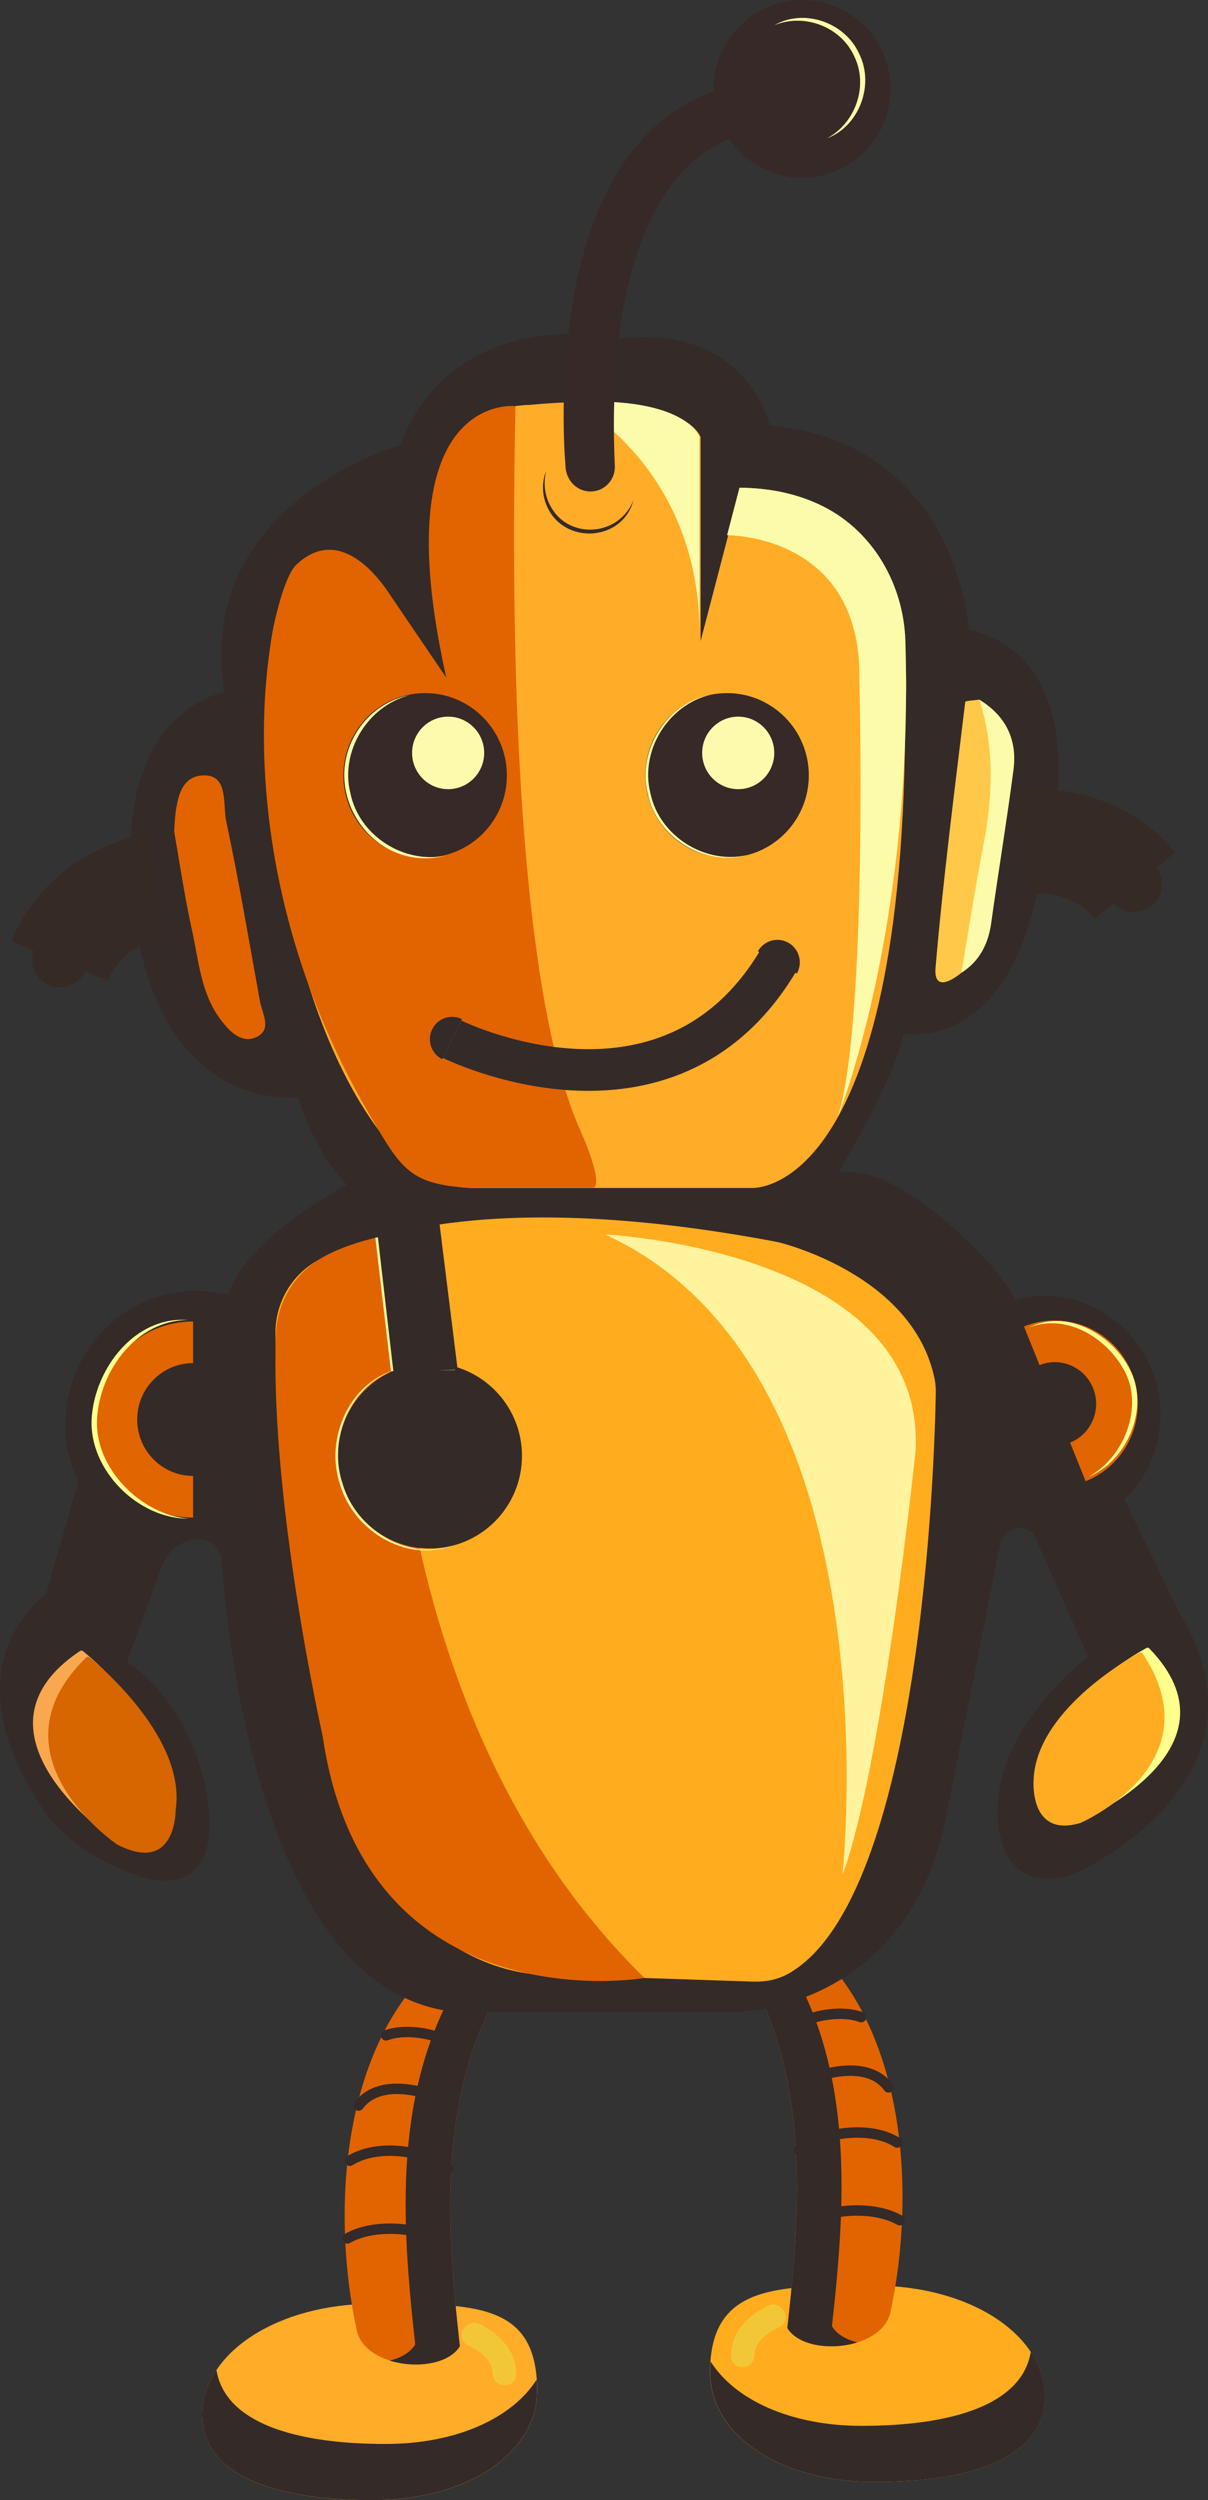 <svg width="116" height="240" viewBox="0 0 116 240" fill="none" xmlns="http://www.w3.org/2000/svg">
<rect x="0" y="0" width="116" height="240" fill="#333333" stroke="none"/>
<g clip-path="url(#clip0_20_1952)">
<path d="M51.574 229.493C51.574 235.405 45.017 240 35.774 240C26.531 240 19.441 237.697 19.441 231.786C19.441 225.874 26.615 221.146 35.858 221.146C45.518 221.146 51.58 220.982 51.58 229.499L51.574 229.493Z" fill="#FFAC29"/>
<path d="M19.435 231.786C19.435 237.692 26.536 239.995 35.769 239.995C45.011 239.995 51.569 235.405 51.569 229.488C51.569 229.122 51.559 228.766 51.527 228.432C49.19 232.115 43.835 234.603 37.024 234.603C28.378 234.603 21.619 232.587 20.786 227.503C19.91 228.809 19.435 230.263 19.435 231.78V231.786Z" fill="#342A28"/>
<path d="M48.725 189.711C46.821 188.538 42.068 188.283 42.068 188.283C32.735 196.413 31.785 212.375 34.276 223.784C35.199 227.429 42.469 228.013 44.157 225.222C42.838 213.309 41.962 200.504 48.731 189.711H48.725Z" fill="#E26400"/>
<path d="M37.42 226.596C39.915 227.381 43.107 226.952 44.157 225.216C42.827 213.309 41.962 200.499 48.731 189.716C46.826 188.543 42.068 188.283 42.068 188.283C41.952 188.39 41.83 188.501 41.714 188.607C42.764 188.825 43.782 189.122 44.447 189.536C37.678 200.318 38.544 213.134 39.873 225.047C39.404 225.821 38.501 226.341 37.42 226.596Z" fill="#342A28"/>
<path d="M33.363 214.874C35.879 213.409 40.432 213.733 42.817 215.357M43.054 208.135C40.833 206.405 36.222 205.747 33.6 207.413M43.529 202.117C41.503 200.817 36.523 199.273 34.439 202.117M44.611 197.182C43.117 195.325 39.224 194.566 37.072 195.378" stroke="#342A28" stroke-miterlimit="10" stroke-linecap="round"/>
<g style="mix-blend-mode:screen">
<path d="M46.082 223.099C47.998 224.091 49.538 225.582 49.564 227.875C49.58 229.334 47.386 229.323 47.322 227.875C47.259 226.447 46.067 225.699 44.911 225.11C43.577 224.431 44.753 222.409 46.082 223.099Z" fill="#F2C737"/>
</g>
<path d="M68.187 227.747C68.187 233.659 74.745 238.254 83.988 238.254C93.231 238.254 100.321 235.951 100.321 230.04C100.321 224.128 93.146 219.4 83.903 219.4C74.66 219.4 68.182 219.236 68.182 227.753L68.187 227.747Z" fill="#FFAC1F"/>
<path d="M100.331 230.045C100.331 235.951 93.231 238.254 83.998 238.254C74.766 238.254 68.198 233.664 68.198 227.748C68.198 227.381 68.208 227.026 68.24 226.692C70.577 230.374 75.932 232.863 82.743 232.863C91.389 232.863 98.147 230.847 98.981 225.763C99.857 227.068 100.331 228.522 100.331 230.04V230.045Z" fill="#342A28"/>
<path d="M71.036 187.965C72.941 186.792 77.694 186.538 77.694 186.538C87.026 194.667 87.976 210.629 85.486 222.038C84.563 225.683 77.293 226.267 75.605 223.476C76.924 211.563 77.799 198.758 71.031 187.965H71.036Z" fill="#E26400"/>
<path d="M82.342 224.85C79.846 225.636 76.655 225.206 75.605 223.47C76.934 211.563 77.799 198.753 71.031 187.97C72.935 186.798 77.694 186.538 77.694 186.538C77.81 186.644 77.931 186.755 78.047 186.861C76.998 187.079 75.979 187.376 75.314 187.79C82.083 198.573 81.218 211.388 79.888 223.301C80.358 224.075 81.26 224.595 82.342 224.85Z" fill="#342A28"/>
<path d="M76.945 213.611C79.324 211.987 83.882 211.664 86.399 213.128M86.161 205.667C83.539 204.001 78.934 204.659 76.707 206.389M85.322 200.371C83.239 197.527 78.258 199.071 76.233 200.371M82.695 193.632C80.543 192.82 76.649 193.579 75.156 195.436" stroke="#342A28" stroke-miterlimit="10" stroke-linecap="round"/>
<g style="mix-blend-mode:screen">
<path d="M73.684 221.353C71.769 222.345 70.229 223.837 70.203 226.129C70.187 227.588 72.381 227.578 72.445 226.129C72.508 224.701 73.7 223.953 74.856 223.364C76.19 222.685 75.014 220.663 73.684 221.353Z" fill="#F2C737"/>
</g>
<path d="M113.758 155.67C113.077 154.434 111.51 154.009 110.313 154.752C105.929 157.469 96.238 164.447 95.826 173.187C95.826 173.187 95.024 182.345 103.059 179.92C103.059 179.92 122.463 171.52 113.758 155.665V155.67Z" fill="#342A28"/>
<path d="M38.422 42.743C38.422 42.743 18.602 48.267 21.546 66.453C21.546 66.453 10.963 68.071 12.704 85.715C12.704 85.715 13.242 105.651 28.641 105.386C28.641 105.386 30.113 110.507 33.331 113.738C33.331 113.738 23.819 118.588 21.947 124.245C21.947 124.245 4.131 120.875 7.618 141.894L4.405 153.075C4.405 153.075 -5.508 159.676 4.405 174.089C4.405 174.089 6.869 177.803 13.11 180.016C13.11 180.016 21.414 183.385 19.942 172.741C19.942 172.741 18.871 163.985 12.176 159.538L15.563 150.273C16.106 148.787 17.494 147.784 19.066 147.742C20.216 147.71 21.192 148.586 21.271 149.737C21.91 158.557 25.629 192.746 44.99 193.213V193.123H71.242V193.075C71.242 193.075 86.647 192.804 90.661 175.293L96.027 148.31C96.248 147.195 97.372 146.415 98.448 146.76C98.944 146.92 99.398 147.302 99.635 148.076L105.217 160.684L113.658 155.696L108.039 144.065C107.912 143.746 107.765 143.438 107.601 143.136L97.678 125.078C96.865 123.598 95.879 122.229 94.729 120.998C91.669 117.723 85.438 111.865 80.522 112.518C80.522 112.518 85.876 103.714 86.773 99.225C86.773 99.225 96.871 101.231 99.809 84.495L101.418 77.309C101.418 77.309 103.919 62.94 93.025 60.424C93.025 60.424 91.954 42.462 73.916 40.844C73.916 40.844 71.775 31.143 59.63 32.491C59.63 32.491 43.825 28.809 38.422 42.727V42.743Z" fill="#342A28"/>
<path d="M50.936 38.87C50.936 38.87 43.434 38.716 43.434 45.057V66.331C43.434 66.331 37.847 56.105 32.492 54.136C32.492 54.136 24.679 49.488 25.666 72.608C25.666 72.608 26.8 98.785 38.591 111.149C40.385 113.027 42.896 114.036 45.481 114.036H72.186C72.186 114.036 87.01 115.097 86.921 68.013C86.921 68.013 89.242 47.015 71.115 46.829L67.275 61.544V41.953C67.275 41.953 65.934 37.453 50.936 38.859V38.87Z" fill="#FFAC29"/>
<path d="M55.062 38.589C55.062 38.589 67.227 44.77 67.169 60.934V41.937C67.169 41.937 65.95 38.063 55.062 38.589Z" fill="#FCFBA9"/>
<path d="M69.817 51.377C69.817 51.377 82.79 51.239 82.521 65.248C82.521 65.248 83.36 98.419 80.416 107.312C80.416 107.312 87.781 89.254 86.942 61.534C86.778 56.153 83.898 51.085 79.129 48.65C77.019 47.572 74.36 46.845 71.01 46.813L69.817 51.377Z" fill="#FCFBA9"/>
<path d="M60.822 48.029C59.783 51.977 54.217 52.332 52.55 48.655C52.049 47.578 51.996 46.288 52.455 45.195C52.165 46.32 52.292 47.525 52.825 48.517C54.555 51.865 59.451 51.51 60.822 48.023V48.029Z" fill="#362928"/>
<path d="M14.745 148.607C8.304 146.543 4.79 139.469 6.901 132.81C9.011 126.15 15.943 122.425 22.384 124.489" fill="#342A28"/>
<path d="M104.7 146.007C110.265 143.746 112.909 137.251 110.598 131.494C108.287 125.742 101.904 122.908 96.338 125.169" fill="#342A28"/>
<path d="M49.496 38.981C49.496 38.981 36.692 37.527 42.854 65.046L37.568 57.267C37.394 57.05 33.141 49.742 28.436 54.227C25.882 56.662 20.443 81.279 35.436 106.914C38.486 112.13 39.256 113.68 45.017 114.02H56.897C57.773 113.988 56.897 111.117 55.737 108.538C53.22 102.945 48.514 86.983 49.496 38.981Z" fill="#E26400"/>
<path d="M40.823 82.324C45.158 82.324 48.673 78.789 48.673 74.428C48.673 70.067 45.158 66.532 40.823 66.532C36.487 66.532 32.972 70.067 32.972 74.428C32.972 78.789 36.487 82.324 40.823 82.324Z" fill="#362928"/>
<path d="M42.854 82.123C35.959 83.943 30.477 76.126 34.328 70.146C35.457 68.384 37.309 67.105 39.356 66.728C35.336 67.737 32.635 72.099 33.648 76.142C34.481 80.228 38.797 82.977 42.854 82.123Z" fill="#FCFBA9"/>
<path d="M69.817 82.324C74.153 82.324 77.668 78.789 77.668 74.428C77.668 70.067 74.153 66.532 69.817 66.532C65.482 66.532 61.967 70.067 61.967 74.428C61.967 78.789 65.482 82.324 69.817 82.324Z" fill="#362928"/>
<path d="M70.888 75.755C72.8 75.755 74.349 74.196 74.349 72.274C74.349 70.351 72.8 68.793 70.888 68.793C68.977 68.793 67.427 70.351 67.427 72.274C67.427 74.196 68.977 75.755 70.888 75.755Z" fill="#FDFAAD"/>
<path d="M43.033 75.755C44.944 75.755 46.494 74.196 46.494 72.274C46.494 70.351 44.944 68.793 43.033 68.793C41.122 68.793 39.572 70.351 39.572 72.274C39.572 74.196 41.122 75.755 43.033 75.755Z" fill="#FDFAAD"/>
<path d="M71.722 82.091C67.602 83.226 63.065 80.382 62.194 76.185C61.165 72.025 64.025 67.472 68.224 66.697C64.167 67.652 61.434 72.062 62.453 76.121C63.291 80.223 67.66 83.004 71.727 82.085L71.722 82.091Z" fill="#FCFBA9"/>
<path d="M30.804 120.833C36.739 117.893 49.643 114.471 74.692 119.231C74.692 119.231 87.659 122.234 89.743 132.348C89.844 132.826 89.87 133.309 89.859 133.797C89.749 139.91 88.54 182.085 75.768 189.424C74.718 190.029 73.5 190.263 72.292 190.22L52.281 189.552C52.281 189.552 34.782 190.268 30.14 162.07C30.14 162.07 26.658 144.548 26.452 128.029C26.415 124.993 28.098 122.176 30.804 120.833Z" fill="#FFAC1F"/>
<path d="M58.111 118.504C58.111 118.504 89.015 119.979 87.913 139.347C87.913 139.347 84.742 169.679 80.891 179.995C80.891 179.995 86.267 131.409 58.111 118.504Z" fill="#FFF49D"/>
<path d="M37.547 118.504C37.547 118.504 34.349 162.988 61.893 189.87C61.893 189.87 35.035 194.508 30.984 166.649C30.984 166.649 25.887 144.028 26.499 128.034C26.61 125.089 28.182 122.399 30.657 120.886C32.835 119.56 35.653 118.859 37.547 118.498V118.504Z" fill="#E26400"/>
<path d="M16.724 79.836C16.845 77.272 17.135 74.72 19.209 74.46C22.01 74.105 21.366 77.135 21.714 78.78C22.933 84.526 23.914 90.321 24.959 96.105C25.17 97.262 26.114 98.764 24.732 99.496C23.239 100.287 22.031 99.002 21.182 97.872C19.288 95.362 19.087 92.237 18.438 89.302C17.71 86.002 17.225 82.648 16.729 79.836H16.724Z" fill="#E26400"/>
<path d="M92.313 93.383C91.252 94.253 89.648 95.092 89.838 92.884C90.566 84.367 91.664 75.877 92.687 67.387C92.703 67.259 93.573 67.233 94.043 67.158C96.28 70.162 96.797 73.335 95.953 77.097C94.739 82.526 95.198 88.321 92.307 93.378L92.313 93.383Z" fill="#FFC848"/>
<path d="M92.313 93.383C92.998 89.371 93.616 85.344 94.391 81.348C95.32 76.578 95.546 71.86 94.043 67.164C96.565 68.692 97.699 70.984 97.324 73.876C96.686 78.785 95.868 83.667 95.188 88.57C94.903 90.624 94.069 92.263 92.313 93.388V93.383Z" fill="#FCFBA9"/>
<path d="M43.408 99.756C43.408 99.756 64.03 110.013 74.676 92.327" stroke="#342A28" stroke-width="4" stroke-miterlimit="10"/>
<path d="M42.463 101.677C41.408 101.151 40.981 99.862 41.503 98.801C42.026 97.739 43.307 97.304 44.357 97.83" fill="#342A28"/>
<path d="M72.777 91.319C73.368 90.273 74.681 89.907 75.716 90.502C76.749 91.091 77.108 92.417 76.517 93.457" fill="#342A28"/>
<path d="M110.898 83.115C111.896 84.219 111.801 85.906 110.682 86.882C109.569 87.859 107.854 87.758 106.857 86.654" fill="#362A25"/>
<path d="M98.11 80.801C98.11 80.801 104.715 79.83 108.978 85.009" stroke="#362A25" stroke-width="10" stroke-miterlimit="10"/>
<path d="M3.329 91.011C2.701 92.364 3.292 93.945 4.648 94.545C6.004 95.145 7.607 94.534 8.23 93.187" fill="#362A25"/>
<path d="M14.856 84.978C14.856 84.978 8.262 86.028 5.724 92.242" stroke="#362A25" stroke-width="10" stroke-miterlimit="10"/>
<path d="M41.282 148.644C46.165 148.644 50.123 144.662 50.123 139.751C50.123 134.839 46.165 130.857 41.282 130.857C36.398 130.857 32.44 134.839 32.44 139.751C32.44 144.662 36.398 148.644 41.282 148.644Z" fill="#342A28"/>
<path d="M43.365 148.411C38.918 150.003 33.938 146.914 32.645 142.489C31.184 138.121 33.511 132.714 38.063 131.462C33.669 132.884 31.453 138.127 32.893 142.409C34.149 146.744 38.95 149.774 43.36 148.405L43.365 148.411Z" fill="#FFF49D"/>
<path d="M36.043 118.811L37.536 131.621L43.698 131.51L41.957 117.808L36.043 118.811Z" fill="#FFF49D"/>
<path d="M36.043 116.641L37.784 131.738L43.946 131.462L41.936 115.32L36.043 116.641Z" fill="#342A28"/>
<path d="M18.544 143.677C14.471 143.677 11.174 140.361 11.174 136.264C11.174 132.168 14.471 128.851 18.544 128.851" stroke="#E16500" stroke-width="4" stroke-miterlimit="10"/>
<path d="M18.064 145.779C13.258 145.789 8.541 141.109 8.8 136.206C9.069 131.409 12.941 126.299 18.064 126.713C13.11 126.713 9.565 131.6 9.317 136.232C9.074 140.918 13.521 145.386 18.064 145.773V145.779Z" fill="#FFFF8F"/>
<path d="M103.502 140.334C106.562 139.103 108.055 135.612 106.831 132.534C105.607 129.456 102.136 127.954 99.076 129.186" stroke="#E16500" stroke-width="4" stroke-miterlimit="10"/>
<path d="M104.489 141.772C107.781 140.053 109.722 135.431 108.166 131.977C106.588 128.586 102.526 125.98 98.791 127.44C102.516 125.54 107.01 128.204 108.641 131.754C110.313 135.399 108.145 140.334 104.483 141.772H104.489Z" fill="#FFFF8F"/>
<path d="M110.387 158.26C110.313 158.18 110.202 158.132 110.107 158.185C108.799 158.902 100.242 163.837 99.93 170.342C99.93 170.342 99.429 176.047 104.436 174.534C104.979 174.147 119.355 167.572 110.387 158.26Z" fill="#FFFF8C"/>
<path d="M109.712 158.711C109.653 158.62 109.527 158.583 109.432 158.636C108.124 159.353 99.567 164.288 99.255 170.793C99.255 170.793 98.754 176.498 103.761 174.985C103.761 174.985 116.802 169.339 109.712 158.711Z" fill="#FFAC23"/>
<path d="M7.644 158.504C7.739 158.44 7.866 158.413 7.956 158.482C9.195 159.496 17.246 166.378 16.244 173.118C16.244 173.118 15.611 179.071 10.625 176.461C10.129 175.951 -3.746 166.145 7.65 158.504H7.644Z" fill="#FAA84F"/>
<path d="M8.272 159.108C8.357 159.029 8.494 159.018 8.583 159.087C9.823 160.101 17.874 166.983 16.871 173.722C16.871 173.722 16.956 179.995 11.253 177.065C11.253 177.065 -1.398 168.501 8.277 159.108H8.272Z" fill="#D76500"/>
<path d="M77.029 17.066C81.714 17.066 85.512 13.245 85.512 8.533C85.512 3.82 81.714 0 77.029 0C72.344 0 68.546 3.82 68.546 8.533C68.546 13.245 72.344 17.066 77.029 17.066Z" fill="#362928"/>
<path d="M59.039 44.834C59.039 46.129 57.995 47.18 56.708 47.18C55.42 47.18 54.386 46.14 54.307 44.834" fill="#362928"/>
<path d="M70.925 13.112C70.925 13.112 57.705 14.842 59.045 44.903H54.318C54.318 44.903 51.274 13.898 69.316 8.527L70.925 13.107V13.112Z" fill="#362928"/>
<path d="M74.349 2.425C77.219 0.764 81.176 2.16 82.516 5.19C83.982 8.156 82.516 12.12 79.414 13.277C82.168 11.807 83.402 8.225 82.036 5.418C80.764 2.568 77.235 1.231 74.349 2.425Z" fill="#FCFBA9"/>
</g>
<defs>
<clipPath id="clip0_20_1952">
<rect width="116" height="240" fill="white"/>
</clipPath>
</defs>
</svg>
